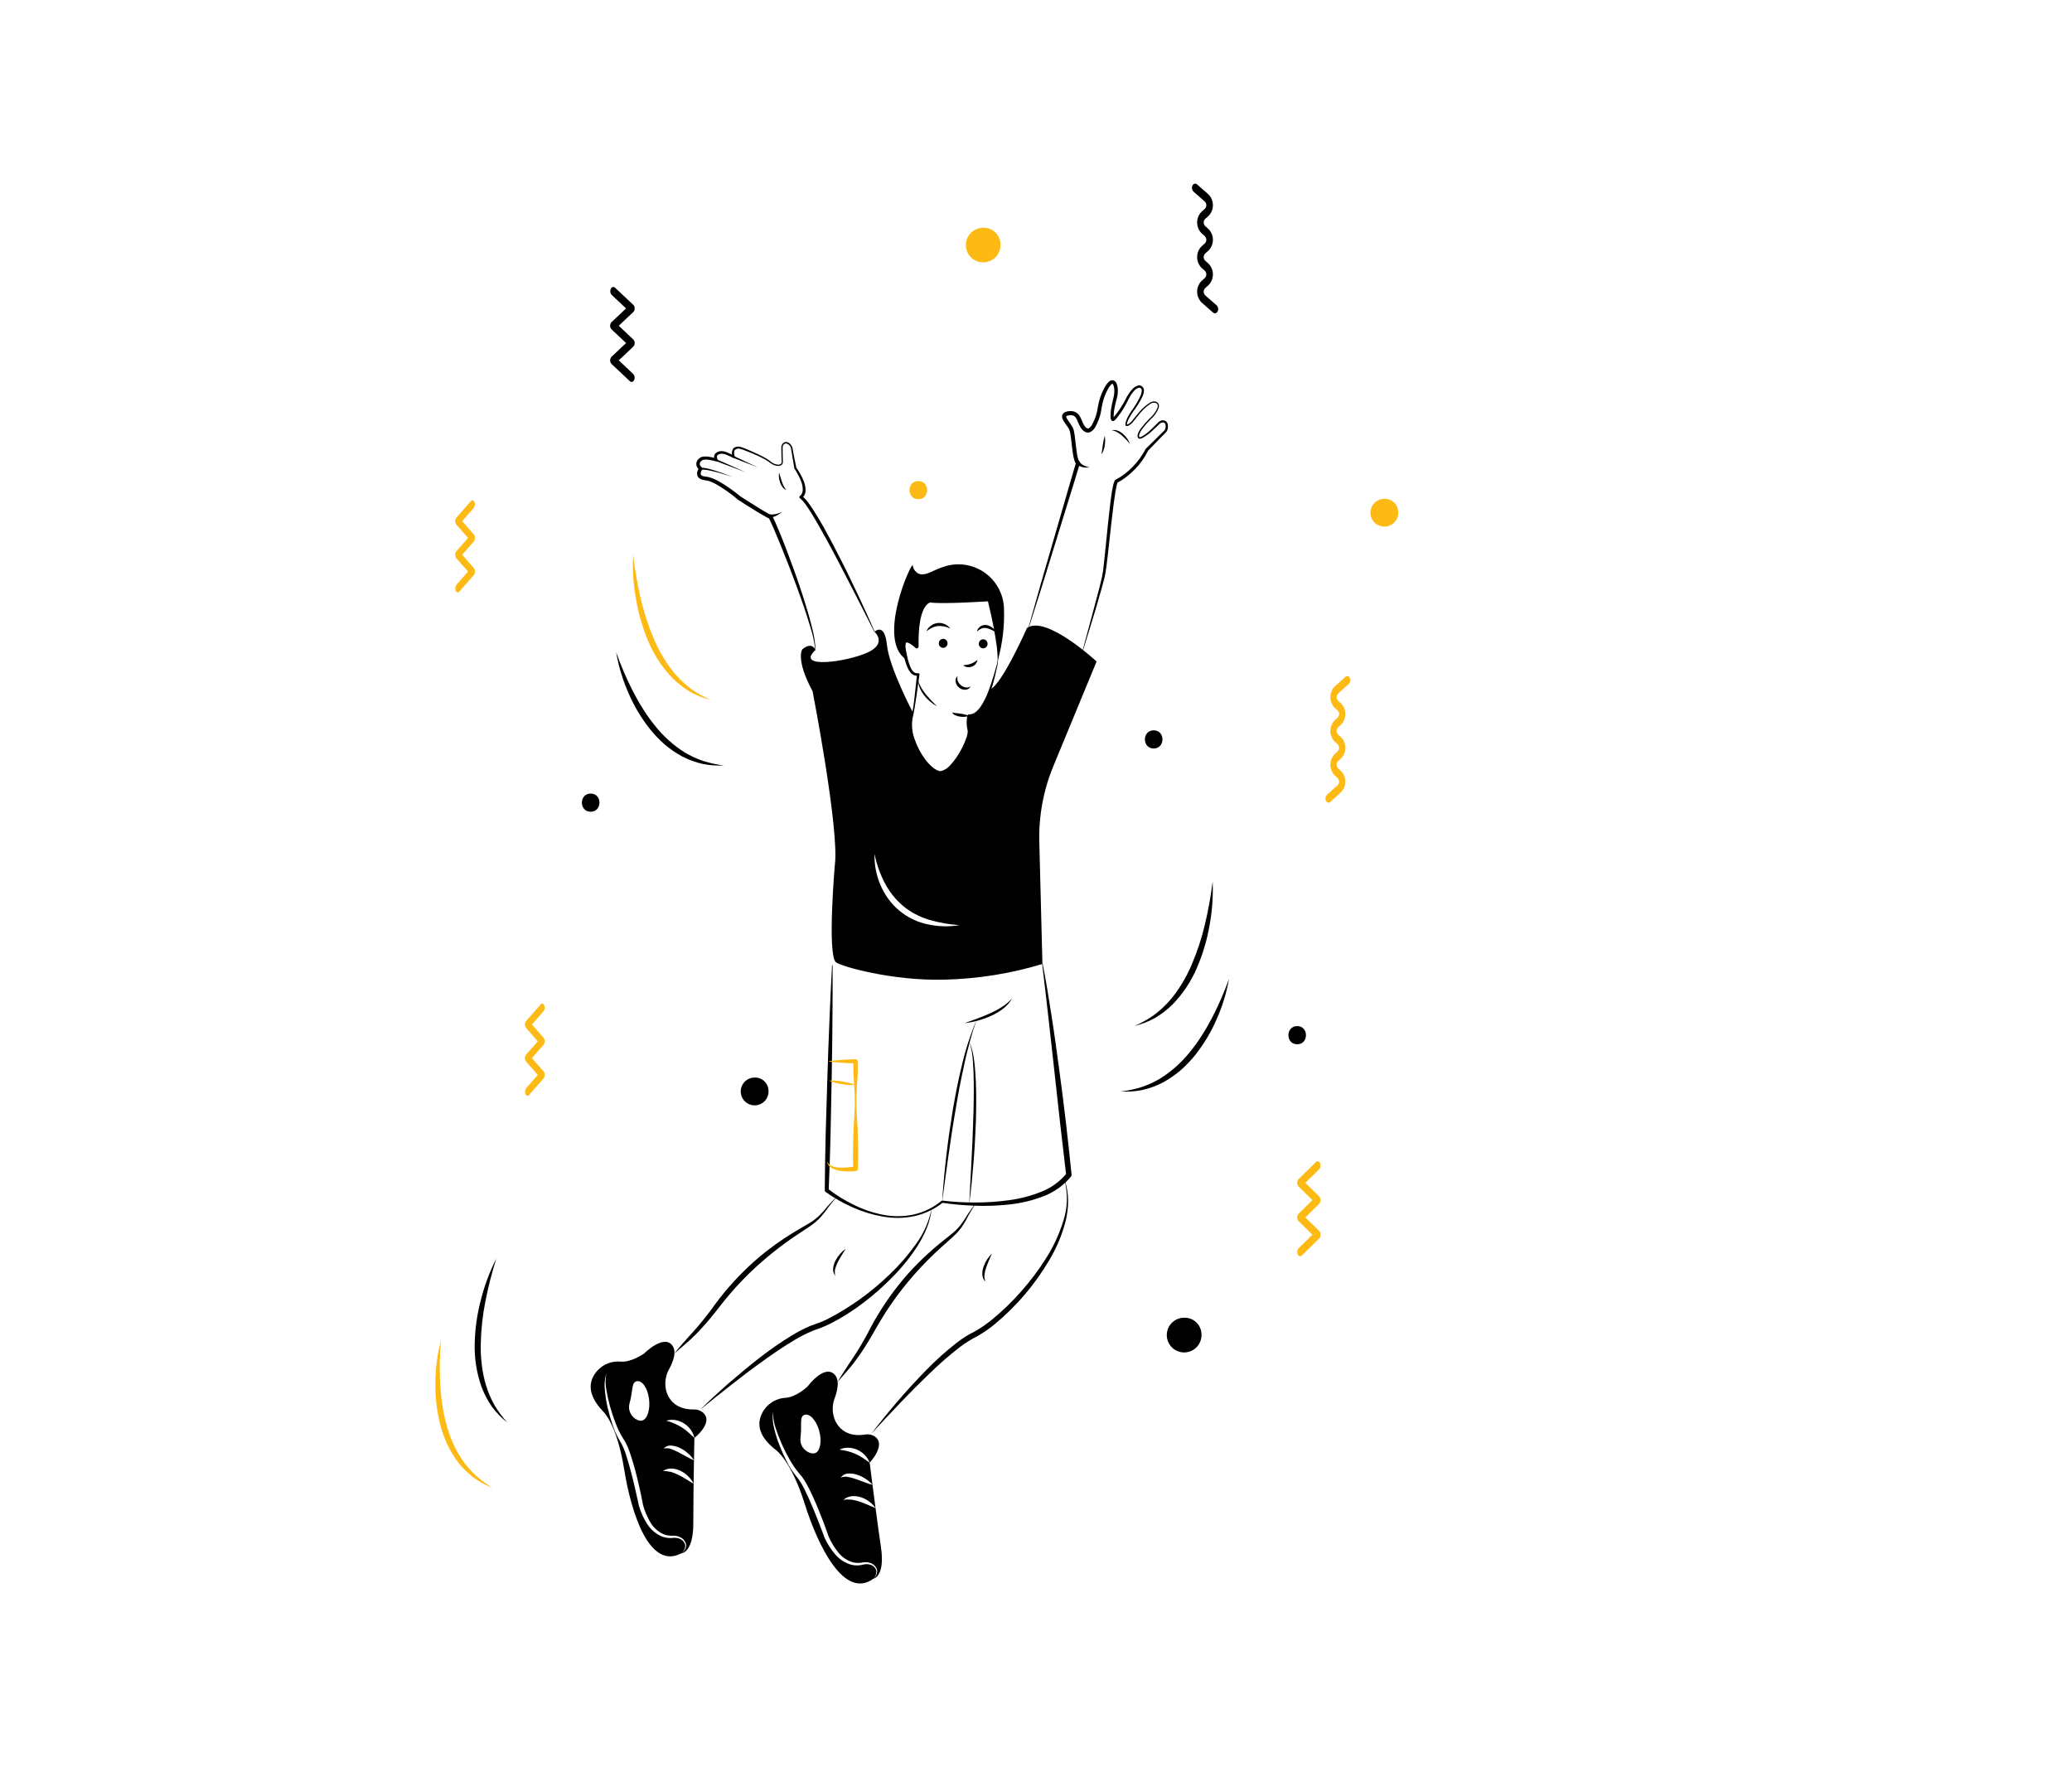 <svg width="768" height="655" viewBox="0 0 768 655" fill="none" xmlns="http://www.w3.org/2000/svg">
<path d="M406.457 245.194C406.457 245.194 387.8 227.837 380.674 232.747C380.674 232.747 371.346 253.822 367.053 255.451C365.277 260.619 362.714 265.54 359.151 265.371C358.759 267.107 358.798 268.912 359.264 270.629C360.028 273.774 352.745 287.547 347.89 286.2C343.034 284.851 336.1 272.55 338.123 265.618C338.25 265.149 338.351 264.672 338.426 264.192C338.168 263.686 329.615 247.497 328.749 239.049C327.861 230.466 324.152 234.184 324.152 234.184C324.152 234.184 329.075 238.521 321.399 241.936C313.711 245.363 294.638 248.036 302.236 240.937C302.236 240.937 301.123 237.611 297.403 240.644C297.403 240.644 294.717 244.183 301.191 256.215C301.191 256.215 311.216 307.769 309.429 320.678C309.429 320.678 306.608 353.493 309.789 356.616C311.306 358.11 330.84 363.672 350.16 363.11C362.442 362.818 374.627 360.864 386.384 357.302L385.226 312.106C384.976 302.484 386.745 292.917 390.419 284.02L406.457 245.194ZM343.978 342.641C340.051 341.832 336.384 340.069 333.301 337.507C330.24 334.919 327.843 331.637 326.31 327.935C324.771 324.328 324.034 320.43 324.152 316.51C324.896 320.228 326.156 323.824 327.895 327.194C329.585 330.483 331.911 333.404 334.74 335.788C336.129 336.987 337.662 338.009 339.303 338.832C340.101 339.304 340.966 339.63 341.798 340.023C342.675 340.315 343.529 340.708 344.428 340.945C348.077 342.003 351.831 342.662 355.622 342.911C351.759 343.556 347.808 343.465 343.978 342.641Z" fill="black"/>
<path d="M369.907 244.543L369.851 244.565C370.233 237.51 366.648 222.287 366.648 222.287C366.648 222.287 347.53 223.22 344.934 222.546C344.934 222.546 339.235 222.433 339.786 239.622C339.786 239.622 333.807 233.904 335.167 241.082C335.414 242.386 335.673 243.52 335.942 244.498C324.535 237.195 338.291 207.042 338.348 209.671C338.439 210.488 338.813 211.247 339.404 211.817C341.764 214.468 345.44 211.57 348.733 210.424C349.396 210.188 350.036 209.986 350.666 209.806C353.137 209.11 355.734 208.986 358.26 209.443C360.786 209.901 363.174 210.928 365.244 212.446C367.313 213.964 369.009 215.934 370.203 218.206C371.397 220.478 372.057 222.992 372.133 225.557C372.368 231.962 371.617 238.365 369.907 244.543Z" fill="black"/>
<path d="M347.35 261.818C345.57 260.845 343.997 259.536 342.717 257.963C342.073 257.171 341.526 256.305 341.087 255.383C340.659 254.456 340.417 253.454 340.377 252.434C340.686 253.369 341.093 254.27 341.589 255.122C342.098 255.954 342.662 256.751 343.279 257.507C344.552 259.021 345.911 260.46 347.35 261.818Z" fill="black"/>
<path d="M352.914 264.034C353.409 264.21 353.928 264.309 354.454 264.328C354.97 264.379 355.486 264.45 356.008 264.516C356.526 264.604 357.05 264.688 357.573 264.822C358.118 264.945 358.648 265.129 359.151 265.371C358.084 265.72 356.949 265.807 355.841 265.626C355.283 265.545 354.738 265.392 354.22 265.17C353.937 265.079 353.675 264.932 353.45 264.736C353.225 264.541 353.043 264.302 352.914 264.034Z" fill="black"/>
<path d="M369.924 244.57C369.916 245.089 369.876 245.608 369.803 246.122C369.717 246.648 369.592 247.135 369.484 247.642L368.792 250.657C368.32 252.673 367.745 254.663 367.069 256.62C366.413 258.612 365.536 260.525 364.454 262.322C363.89 263.254 363.174 264.086 362.337 264.784C361.441 265.545 360.3 265.958 359.124 265.948L359.705 265.539C359.444 266.804 359.422 268.106 359.641 269.379C359.695 269.703 359.756 270.026 359.833 270.345C359.879 270.545 359.912 270.749 359.931 270.953C359.942 271.154 359.938 271.355 359.922 271.555C359.848 272.287 359.696 273.008 359.47 273.708C358.574 276.378 357.299 278.907 355.684 281.215C354.897 282.391 353.993 283.484 352.986 284.477C351.973 285.569 350.668 286.346 349.225 286.717C348.829 286.794 348.421 286.791 348.025 286.708C347.653 286.615 347.291 286.482 346.947 286.31C346.303 285.976 345.705 285.558 345.169 285.068C344.122 284.128 343.195 283.06 342.412 281.891C340.823 279.605 339.565 277.108 338.673 274.472C338.225 273.155 337.901 271.8 337.705 270.423C337.473 269.038 337.487 267.623 337.746 266.243C338.314 263.558 338.738 260.844 339.015 258.113C339.337 255.384 339.635 252.652 339.909 249.917L340.434 250.416C339.952 250.508 339.454 250.479 338.986 250.333C338.525 250.173 338.107 249.91 337.764 249.563C337.153 248.913 336.669 248.156 336.336 247.329C335.697 245.77 335.208 244.154 334.875 242.502C334.648 241.682 334.479 240.847 334.369 240.003C334.313 239.545 334.309 239.081 334.356 238.622C334.373 238.324 334.453 238.033 334.59 237.768C334.728 237.503 334.921 237.27 335.156 237.086C335.419 236.928 335.715 236.833 336.022 236.806C336.328 236.78 336.636 236.823 336.923 236.933C337.366 237.083 337.79 237.284 338.187 237.531C338.93 237.993 339.626 238.525 340.267 239.12L339.092 239.644C339.066 238.049 339.01 236.455 339.09 234.853C339.134 233.242 339.284 231.636 339.538 230.045C339.774 228.41 340.24 226.817 340.921 225.312C341.107 224.932 341.326 224.561 341.542 224.191C341.787 223.822 342.063 223.475 342.367 223.154C342.68 222.811 343.043 222.517 343.444 222.281C343.653 222.152 343.875 222.046 344.106 221.964C344.376 221.863 344.661 221.807 344.949 221.797L344.987 221.799L345.123 221.821L345.684 221.911L346.333 221.96C346.761 222.001 347.218 221.999 347.659 222.021C348.553 222.045 349.451 222.055 350.353 222.052L355.77 221.987C359.385 221.935 363.005 221.836 366.62 221.712L366.637 221.711C366.769 221.706 366.899 221.748 367.004 221.83C367.108 221.911 367.181 222.026 367.21 222.155C368.02 225.847 368.659 229.558 369.203 233.29C369.479 235.155 369.689 237.029 369.831 238.913C370.003 240.793 370.034 242.684 369.924 244.569C369.923 244.578 369.92 244.588 369.916 244.596C369.912 244.605 369.906 244.612 369.899 244.618C369.891 244.625 369.883 244.629 369.874 244.632C369.865 244.635 369.855 244.636 369.846 244.636C369.827 244.634 369.81 244.625 369.798 244.612C369.785 244.598 369.779 244.58 369.779 244.561C369.781 242.687 369.643 240.815 369.365 238.961C369.116 237.104 368.798 235.256 368.463 233.411C367.794 229.723 366.951 226.058 366.087 222.42L366.676 222.863C363.054 223.076 359.431 223.257 355.807 223.404C353.994 223.483 352.178 223.506 350.358 223.522C349.448 223.53 348.535 223.525 347.619 223.505C347.155 223.485 346.706 223.49 346.231 223.448L345.525 223.397L344.746 223.271L344.919 223.295C344.666 223.342 344.424 223.438 344.208 223.578C343.928 223.745 343.675 223.954 343.459 224.199C343.222 224.453 343.007 224.726 342.816 225.016C342.639 225.329 342.456 225.64 342.296 225.968C341.693 227.354 341.269 228.811 341.034 230.304C340.769 231.829 340.605 233.371 340.542 234.918C340.443 236.471 340.477 238.036 340.481 239.6V239.614C340.481 239.75 340.442 239.884 340.367 239.997C340.292 240.111 340.186 240.201 340.061 240.255C339.936 240.309 339.798 240.326 339.664 240.302C339.53 240.279 339.405 240.217 339.306 240.124C338.743 239.588 338.131 239.107 337.478 238.686C337.177 238.492 336.855 238.332 336.518 238.21C336.21 238.11 335.953 238.116 335.901 238.178C335.814 238.203 335.692 238.469 335.65 238.796C335.606 239.157 335.6 239.522 335.634 239.884C335.716 240.68 335.853 241.468 336.045 242.244C336.316 243.838 336.737 245.403 337.304 246.917C337.868 248.362 338.833 249.813 340.285 249.522C340.354 249.508 340.425 249.511 340.493 249.53C340.56 249.549 340.622 249.584 340.673 249.632C340.725 249.68 340.764 249.739 340.788 249.805C340.812 249.871 340.82 249.942 340.811 250.011L340.81 250.021C340.452 252.752 340.071 255.478 339.665 258.2C339.235 260.917 338.863 263.656 338.225 266.342C337.806 269.033 338.121 271.787 339.136 274.314C340.03 276.891 341.319 279.313 342.957 281.495C343.748 282.583 344.672 283.569 345.707 284.43C346.202 284.851 346.75 285.205 347.337 285.484C347.614 285.609 347.902 285.705 348.198 285.771C348.479 285.82 348.768 285.811 349.045 285.743C350.263 285.357 351.348 284.637 352.177 283.665C353.095 282.691 353.928 281.641 354.668 280.526C356.168 278.29 357.372 275.87 358.25 273.325C358.457 272.719 358.601 272.093 358.678 271.457C358.693 271.314 358.698 271.171 358.694 271.028C358.682 270.891 358.661 270.754 358.632 270.62C358.553 270.269 358.491 269.915 358.437 269.559C358.208 268.111 358.263 266.631 358.598 265.204C358.629 265.082 358.701 264.974 358.802 264.899C358.903 264.824 359.027 264.787 359.152 264.793L359.179 264.794C360.082 264.806 360.96 264.492 361.651 263.911C362.401 263.291 363.054 262.563 363.588 261.75C364.692 260.053 365.603 258.238 366.305 256.339C367.041 254.432 367.674 252.482 368.276 250.517L369.135 247.554C369.268 247.061 369.428 246.558 369.548 246.074C369.656 245.575 369.733 245.069 369.779 244.561C369.781 244.542 369.79 244.525 369.804 244.512C369.818 244.5 369.837 244.494 369.856 244.495C369.874 244.496 369.892 244.505 369.905 244.519C369.917 244.532 369.924 244.551 369.924 244.57L369.924 244.57Z" fill="black"/>
<path d="M369.277 234.339C368.609 234.005 367.988 233.68 367.369 233.398C366.786 233.115 366.167 232.911 365.529 232.793C364.94 232.687 364.332 232.748 363.775 232.97C363.157 233.26 362.586 233.641 362.081 234.101C362.263 233.34 362.71 232.668 363.342 232.207C364.033 231.729 364.884 231.542 365.712 231.686C366.484 231.829 367.209 232.161 367.823 232.652C368.425 233.101 368.922 233.677 369.277 234.339Z" fill="black"/>
<path d="M352.241 232.987C350.823 232.262 349.235 231.936 347.645 232.043C346.887 232.127 346.151 232.348 345.472 232.696C345.102 232.838 344.786 233.09 344.417 233.276C344.068 233.494 343.74 233.748 343.351 233.963C343.555 233.578 343.788 233.211 344.05 232.863C344.335 232.524 344.657 232.218 345.01 231.951C345.737 231.385 346.606 231.031 347.522 230.927C348.437 230.827 349.362 230.975 350.2 231.357C351.012 231.71 351.717 232.273 352.241 232.987Z" fill="black"/>
<path d="M362.313 244.626C362.224 245.19 361.982 245.718 361.612 246.153C361.242 246.588 360.76 246.913 360.218 247.093C359.677 247.285 359.096 247.341 358.528 247.255C357.975 247.181 357.452 246.961 357.013 246.617C357.569 246.505 358.058 246.469 358.525 246.378C358.972 246.304 359.411 246.19 359.837 246.036C360.263 245.889 360.673 245.698 361.059 245.467C361.491 245.208 361.91 244.927 362.313 244.626Z" fill="black"/>
<path d="M364.422 240.321C364.859 240.306 365.273 240.122 365.577 239.807C365.88 239.493 366.05 239.073 366.05 238.636C366.05 238.199 365.88 237.779 365.577 237.464C365.273 237.15 364.859 236.966 364.422 236.951C363.985 236.966 363.571 237.15 363.267 237.464C362.964 237.779 362.794 238.199 362.794 238.636C362.794 239.073 362.964 239.493 363.267 239.807C363.571 240.122 363.985 240.306 364.422 240.321Z" fill="black"/>
<path d="M349.592 240.142C350.029 240.126 350.443 239.942 350.746 239.628C351.05 239.314 351.22 238.894 351.22 238.457C351.22 238.02 351.05 237.6 350.746 237.285C350.443 236.971 350.029 236.787 349.592 236.771C349.155 236.787 348.741 236.971 348.437 237.285C348.133 237.6 347.964 238.02 347.964 238.457C347.964 238.894 348.133 239.314 348.437 239.628C348.741 239.942 349.155 240.126 349.592 240.142Z" fill="black"/>
<path d="M354.973 250.584C354.755 251.224 354.788 251.922 355.064 252.539C355.314 253.109 355.699 253.61 356.187 253.996C356.664 254.392 357.232 254.662 357.84 254.781C358.167 254.846 358.503 254.845 358.83 254.779C359.157 254.713 359.467 254.583 359.744 254.397C359.577 254.773 359.305 255.092 358.961 255.316C358.616 255.539 358.214 255.658 357.803 255.657C356.958 255.686 356.132 255.405 355.48 254.868C354.823 254.341 354.377 253.597 354.221 252.77C354.13 252.372 354.151 251.956 354.284 251.57C354.417 251.183 354.656 250.842 354.973 250.584Z" fill="black"/>
<path d="M324.089 234.216L317.622 221.491L311.082 208.812C308.885 204.598 306.647 200.404 304.299 196.28C303.138 194.212 301.962 192.153 300.711 190.149C300.085 189.149 299.441 188.16 298.759 187.211C298.145 186.281 297.402 185.441 296.552 184.719L296.533 184.705C296.472 184.661 296.42 184.605 296.38 184.541C296.34 184.477 296.314 184.406 296.301 184.332C296.289 184.257 296.292 184.181 296.309 184.108C296.326 184.034 296.358 183.965 296.402 183.904C296.45 183.837 296.512 183.781 296.583 183.74C296.885 183.522 297.122 183.225 297.267 182.882C297.433 182.483 297.527 182.058 297.544 181.626C297.557 180.693 297.409 179.765 297.108 178.882C296.796 177.966 296.413 177.076 295.96 176.221C295.521 175.35 294.994 174.521 294.481 173.684L294.468 173.663C294.445 173.626 294.43 173.585 294.423 173.543L293.553 168.402L293.341 167.115L293.238 166.468L293.191 166.143C293.175 166.058 293.151 165.975 293.12 165.894C292.986 165.53 292.77 165.202 292.488 164.936C292.206 164.67 291.866 164.472 291.496 164.359C290.785 164.237 290.138 164.97 290.092 165.737C290.072 166.553 290.095 167.458 290.1 168.314C290.114 169.18 290.12 170.049 290.17 170.91C290.219 171.157 290.206 171.413 290.13 171.653C290.054 171.893 289.919 172.111 289.736 172.285C289.343 172.588 288.853 172.736 288.358 172.7C287.443 172.632 286.562 172.323 285.807 171.803C285.429 171.565 285.077 171.261 284.748 171.024C284.405 170.78 284.04 170.556 283.669 170.342C282.158 169.507 280.597 168.763 278.996 168.115L276.587 167.145C275.814 166.81 275.016 166.536 274.2 166.327C273.854 166.232 273.488 166.239 273.146 166.347C272.804 166.454 272.5 166.658 272.271 166.933C272.018 167.651 272.049 168.438 272.357 169.133C272.382 169.211 272.384 169.295 272.363 169.374C272.341 169.453 272.298 169.524 272.237 169.58C272.177 169.635 272.102 169.672 272.021 169.685C271.94 169.699 271.857 169.69 271.781 169.658L271.775 169.655L269.688 168.77C269.069 168.441 268.391 168.24 267.693 168.177C267.071 168.127 266.454 168.314 265.965 168.7C265.613 169.025 265.672 169.626 265.94 170.251C265.98 170.343 265.993 170.444 265.977 170.543C265.962 170.642 265.919 170.735 265.853 170.811C265.787 170.886 265.702 170.942 265.606 170.971C265.51 171 265.408 171.002 265.311 170.976L265.292 170.971C264.507 170.757 263.71 170.59 262.905 170.47C262.162 170.328 261.399 170.322 260.653 170.451C260.356 170.542 260.085 170.704 259.862 170.921C259.64 171.139 259.472 171.406 259.374 171.702C259.237 172.21 259.587 172.773 260.133 173.258C260.253 173.364 260.329 173.511 260.348 173.669C260.367 173.828 260.327 173.988 260.235 174.12L260.226 174.133C260.032 174.373 259.89 174.65 259.809 174.948C259.728 175.245 259.709 175.556 259.753 175.861C259.865 176.246 260.528 176.538 261.268 176.622C261.703 176.658 262.136 176.72 262.564 176.807C262.999 176.911 263.427 177.042 263.845 177.2C264.653 177.507 265.44 177.869 266.2 178.283C267.686 179.098 269.123 180 270.503 180.985C271.884 181.958 273.215 182.969 274.527 184.053L274.447 183.993C276.753 185.459 279.056 186.941 281.382 188.368C282.543 189.077 283.717 189.798 284.883 190.427L285.309 190.643L285.948 190.925C286.072 191.037 286.176 191.168 286.257 191.314L286.404 191.57L286.652 192.052C286.964 192.686 287.246 193.314 287.526 193.946C289.743 198.99 291.675 204.119 293.568 209.27C295.458 214.42 297.241 219.61 298.83 224.864C299.625 227.49 300.392 230.127 301.024 232.801C301.737 235.459 302.168 238.186 302.309 240.934C302.309 240.944 302.307 240.953 302.304 240.962C302.3 240.971 302.295 240.979 302.288 240.986C302.282 240.993 302.274 240.998 302.265 241.002C302.256 241.005 302.247 241.007 302.237 241.008C302.218 241.007 302.2 240.999 302.187 240.986C302.173 240.973 302.165 240.955 302.164 240.936C301.897 238.218 301.344 235.537 300.515 232.935C299.748 230.312 298.924 227.706 298.041 225.118C296.269 219.944 294.362 214.815 292.398 209.71C290.411 204.617 288.358 199.536 286.178 194.545C285.9 193.926 285.618 193.306 285.323 192.713L285.099 192.282L284.99 192.092C284.979 192.056 284.866 191.939 284.996 192.069C285.059 192.107 284.988 192.093 285.225 192.191C285.292 192.211 285.361 192.221 285.431 192.22L285.38 192.216C285.312 192.21 285.245 192.2 285.178 192.185C285.107 192.167 285.037 192.145 284.969 192.118C284.844 192.073 284.777 192.036 284.678 191.994L284.186 191.747C282.939 191.08 281.774 190.369 280.594 189.656C278.249 188.221 275.923 186.77 273.619 185.275L273.546 185.222L273.538 185.215C271.046 183.079 268.363 181.176 265.524 179.528C264.824 179.137 264.1 178.794 263.354 178.5C262.995 178.359 262.627 178.241 262.252 178.147C261.864 178.065 261.472 178.007 261.078 177.972C260.592 177.912 260.119 177.774 259.677 177.565C259.136 177.319 258.713 176.871 258.498 176.317C258.326 175.781 258.332 175.203 258.516 174.671C258.665 174.202 258.886 173.76 259.171 173.36L259.263 174.235C258.888 173.9 258.576 173.5 258.342 173.054C258.087 172.542 258.022 171.956 258.158 171.399C258.306 170.88 258.599 170.413 259.002 170.054C259.378 169.695 259.837 169.436 260.339 169.3C261.247 169.141 262.178 169.158 263.08 169.351C263.93 169.498 264.77 169.695 265.596 169.941L264.948 170.661C264.774 170.247 264.68 169.804 264.671 169.356C264.669 169.099 264.72 168.844 264.819 168.607C264.918 168.369 265.064 168.154 265.248 167.975C265.593 167.689 265.992 167.474 266.42 167.343C266.849 167.212 267.299 167.168 267.745 167.212C268.555 167.298 269.34 167.544 270.055 167.935L272.12 168.869L271.538 169.391C271.355 168.934 271.264 168.446 271.272 167.954C271.281 167.462 271.387 166.977 271.586 166.526C271.729 166.299 271.917 166.103 272.139 165.95C272.36 165.797 272.61 165.69 272.873 165.635C273.348 165.526 273.841 165.516 274.32 165.606C275.183 165.842 276.024 166.151 276.836 166.528L279.235 167.565C280.821 168.287 282.405 169.02 283.928 169.898C284.307 170.121 284.681 170.355 285.043 170.618C285.415 170.893 285.719 171.163 286.075 171.392C286.753 171.87 287.545 172.16 288.371 172.234C288.751 172.269 289.131 172.165 289.439 171.941C289.572 171.813 289.669 171.653 289.719 171.476C289.77 171.298 289.773 171.111 289.728 170.933L289.643 168.322C289.628 167.442 289.591 166.61 289.605 165.69C289.642 165.198 289.843 164.732 290.174 164.366C290.348 164.174 290.564 164.027 290.806 163.936C291.048 163.845 291.308 163.813 291.565 163.842C292.053 163.926 292.5 164.168 292.838 164.53C293.176 164.86 293.447 165.253 293.635 165.687C293.684 165.808 293.721 165.933 293.745 166.061L293.795 166.381L293.905 167.019L294.144 168.297L295.172 173.401L295.114 173.259C295.666 174.097 296.23 174.928 296.714 175.816C297.218 176.701 297.649 177.625 298.004 178.579C298.374 179.567 298.569 180.612 298.58 181.667C298.605 182.26 298.484 182.85 298.227 183.385C297.971 183.92 297.586 184.384 297.108 184.736L297.139 183.758C298.152 184.52 299.029 185.448 299.733 186.501C300.449 187.477 301.114 188.477 301.76 189.487C303.044 191.51 304.261 193.565 305.432 195.644C307.744 199.818 309.937 204.048 312.088 208.297C314.255 212.538 316.283 216.847 318.325 221.147C320.358 225.451 322.324 229.787 324.22 234.154C324.228 234.172 324.228 234.191 324.222 234.209C324.215 234.227 324.202 234.241 324.185 234.249C324.167 234.257 324.148 234.258 324.13 234.252C324.112 234.246 324.097 234.233 324.089 234.216L324.089 234.216Z" fill="black"/>
<path d="M289.89 189.698C288.647 190.833 287.116 191.602 285.464 191.922C285.384 191.937 285.302 191.936 285.222 191.92C285.142 191.903 285.067 191.871 284.999 191.825C284.932 191.779 284.875 191.721 284.83 191.653C284.785 191.585 284.755 191.508 284.74 191.428C284.725 191.348 284.725 191.266 284.742 191.187C284.759 191.107 284.791 191.032 284.837 190.964C284.883 190.897 284.942 190.84 285.01 190.795C285.078 190.751 285.154 190.72 285.234 190.705C285.287 190.696 285.341 190.693 285.395 190.696C286.957 190.782 288.511 190.437 289.89 189.698Z" fill="black"/>
<path d="M288.757 175.12C289.146 176.304 289.427 177.462 289.824 178.574C290.006 179.129 290.228 179.671 290.489 180.195C290.753 180.729 291.089 181.225 291.488 181.668C290.893 181.426 290.38 181.019 290.009 180.495C289.633 179.983 289.34 179.414 289.139 178.81C288.725 177.627 288.594 176.363 288.757 175.12Z" fill="black"/>
<path d="M280.86 173.238L271.513 169.598C271.423 169.563 271.351 169.494 271.312 169.406C271.274 169.318 271.272 169.218 271.306 169.129C271.341 169.039 271.41 168.967 271.499 168.928C271.587 168.89 271.686 168.887 271.776 168.922L271.8 168.933L280.86 173.238Z" fill="black"/>
<path d="M276.342 175.03L265.308 170.886C265.264 170.869 265.222 170.844 265.187 170.812C265.152 170.779 265.124 170.74 265.104 170.697C265.084 170.653 265.073 170.606 265.072 170.559C265.07 170.511 265.078 170.463 265.095 170.419C265.112 170.374 265.137 170.333 265.17 170.298C265.202 170.263 265.242 170.235 265.285 170.216C265.329 170.196 265.376 170.185 265.423 170.184C265.471 170.183 265.519 170.191 265.563 170.208L265.584 170.216L276.342 175.03Z" fill="black"/>
<path d="M271.467 176.768C269.538 176.116 267.589 175.523 265.626 175.001C264.643 174.747 263.657 174.508 262.666 174.321C261.712 174.107 260.731 174.034 259.756 174.104L259.716 174.109C259.668 174.116 259.62 174.113 259.574 174.101C259.528 174.089 259.485 174.068 259.447 174.039C259.409 174.01 259.378 173.974 259.354 173.933C259.33 173.892 259.314 173.846 259.308 173.799C259.301 173.752 259.304 173.704 259.316 173.658C259.328 173.612 259.349 173.569 259.378 173.531C259.407 173.493 259.443 173.461 259.484 173.437C259.525 173.413 259.571 173.398 259.618 173.391L259.641 173.389C260.702 173.361 261.761 173.497 262.781 173.79C263.779 174.04 264.757 174.34 265.729 174.654C267.668 175.294 269.581 175.999 271.467 176.768Z" fill="black"/>
<path d="M401.329 240.888L405.481 225.462L407.524 217.745C407.849 216.458 408.179 215.167 408.461 213.881C408.727 212.592 408.924 211.291 409.053 209.982C409.647 204.707 410.136 199.399 410.69 194.101C410.962 191.451 411.26 188.8 411.586 186.15C411.75 184.825 411.936 183.5 412.143 182.173C412.27 181.509 412.38 180.848 412.527 180.18L412.775 179.172C412.89 178.804 413.026 178.443 413.182 178.09C413.219 177.997 413.289 177.92 413.379 177.875L413.463 177.833C414.653 177.221 415.784 176.501 416.842 175.682C417.921 174.867 418.935 173.97 419.876 172.998C421.765 171.057 423.364 168.852 424.623 166.454L424.631 166.439C424.655 166.393 424.687 166.35 424.724 166.313L431.613 159.521C431.825 159.27 431.962 158.964 432.008 158.639C432.071 158.282 432.08 157.917 432.036 157.556C432.014 157.254 431.874 156.973 431.646 156.773C431.392 156.606 431.084 156.542 430.784 156.593C430.454 156.648 430.146 156.797 429.897 157.021L429.042 157.857C428.457 158.424 427.864 158.981 427.256 159.524C426.063 160.672 424.719 161.652 423.261 162.436C423.047 162.53 422.821 162.59 422.589 162.615C422.439 162.634 422.288 162.613 422.15 162.553C422.012 162.493 421.892 162.396 421.805 162.274C421.698 162.055 421.638 161.816 421.628 161.572C421.619 161.329 421.66 161.086 421.749 160.859C422.04 160.07 422.452 159.331 422.971 158.669C423.961 157.37 425.047 156.146 426.22 155.009C427.428 153.973 428.38 152.673 429.003 151.209C429.28 150.488 429.186 149.67 428.477 149.397C428.133 149.261 427.759 149.218 427.393 149.272C427.027 149.325 426.681 149.474 426.391 149.703C425.051 150.573 423.848 151.635 422.819 152.856C422.287 153.459 421.769 154.075 421.277 154.712C420.766 155.334 420.345 156.017 419.757 156.639C419.465 156.945 419.143 157.221 418.795 157.461C418.618 157.588 418.431 157.7 418.235 157.795C418.111 157.874 417.969 157.921 417.822 157.931C417.676 157.942 417.529 157.917 417.394 157.858C417.308 157.802 417.239 157.725 417.192 157.634C417.163 157.56 417.142 157.484 417.127 157.406C417.113 157.282 417.115 157.157 417.132 157.033C417.16 156.815 417.208 156.601 417.275 156.392C417.397 155.994 417.543 155.603 417.712 155.221C418.044 154.463 418.441 153.735 418.899 153.045L420.277 151.043C421.179 149.724 421.97 148.331 422.641 146.881C422.972 146.206 423.166 145.473 423.212 144.723C423.21 144.574 423.176 144.427 423.114 144.293C423.051 144.158 422.96 144.038 422.848 143.94C422.75 143.841 422.628 143.767 422.495 143.727C422.361 143.686 422.219 143.68 422.083 143.708C421.397 143.918 420.789 144.328 420.339 144.886C419.816 145.464 419.355 146.095 418.962 146.769C418.547 147.447 418.213 148.135 417.85 148.883C417.48 149.624 417.076 150.338 416.655 151.042C415.821 152.467 414.875 153.825 413.827 155.102C413.688 155.263 413.542 155.423 413.38 155.579C413.297 155.662 413.209 155.74 413.118 155.814C413.057 155.871 412.989 155.92 412.915 155.958C412.857 155.989 412.798 156.017 412.736 156.04C412.631 156.066 412.521 156.072 412.413 156.058C412.222 156.026 412.051 155.921 411.935 155.766C411.87 155.681 411.82 155.586 411.785 155.485C411.738 155.351 411.704 155.213 411.683 155.073C411.653 154.848 411.637 154.622 411.634 154.396C411.633 153.561 411.681 152.726 411.777 151.897C412.03 150.275 412.37 148.668 412.797 147.083C412.967 146.343 413.048 145.586 413.037 144.827C413.044 144.105 412.918 143.388 412.666 142.712C412.543 142.425 412.346 142.228 412.316 142.251C412.299 142.271 412.303 142.244 412.273 142.252C412.242 142.273 412.206 142.286 412.168 142.29C412.053 142.362 411.945 142.446 411.846 142.539C411.348 143.087 410.926 143.699 410.591 144.36C409.838 145.731 409.256 147.19 408.858 148.704C408.657 149.464 408.49 150.234 408.349 151.017C408.194 151.814 408.119 152.562 407.899 153.469C407.477 155.1 406.857 156.674 406.053 158.155C405.611 159.032 404.902 159.744 404.027 160.189C403.739 160.304 403.43 160.353 403.121 160.332C402.964 160.324 402.809 160.304 402.655 160.271L402.255 160.099C401.801 159.873 401.398 159.555 401.073 159.166C399.825 157.694 399.553 155.937 398.763 154.829C398.599 154.576 398.382 154.363 398.126 154.205C397.87 154.047 397.582 153.948 397.283 153.914C396.951 153.873 396.614 153.877 396.283 153.926L395.77 154.017C395.641 154.073 395.473 154.11 395.373 154.165C395.156 154.308 395.206 154.269 395.188 154.423C395.237 154.708 395.344 154.981 395.503 155.223C395.867 155.851 396.361 156.492 396.832 157.177C397.084 157.53 397.313 157.898 397.52 158.279C397.743 158.691 397.912 159.13 398.02 159.586C398.217 160.439 398.317 161.248 398.426 162.064L398.99 166.883C399.098 167.674 399.213 168.464 399.374 169.223C399.449 169.59 399.546 169.952 399.664 170.308C399.739 170.567 399.857 170.812 400.013 171.033L400.18 171.293C400.229 171.369 400.26 171.454 400.273 171.543C400.286 171.633 400.279 171.724 400.254 171.81C398.742 176.875 397.144 181.914 395.594 186.967L390.909 202.116L386.225 217.265L381.426 232.38C381.421 232.398 381.408 232.413 381.391 232.422C381.374 232.431 381.355 232.433 381.336 232.427C381.318 232.422 381.303 232.41 381.294 232.393C381.284 232.376 381.282 232.357 381.287 232.338L385.588 217.074L390.002 201.844L394.415 186.614C395.898 181.541 397.333 176.453 398.855 171.391L399.096 172.169C398.875 171.963 398.694 171.72 398.559 171.45C398.444 171.24 398.351 171.019 398.282 170.789C398.142 170.377 398.028 169.957 397.94 169.531C397.762 168.706 397.642 167.893 397.528 167.08L396.948 162.251C396.841 161.463 396.735 160.664 396.565 159.939C396.368 159.246 396.039 158.598 395.594 158.031C395.148 157.382 394.643 156.743 394.19 155.972C393.909 155.531 393.733 155.032 393.675 154.513C393.65 154.343 393.662 154.169 393.712 154.003C393.741 153.819 393.812 153.645 393.92 153.493C394.101 153.211 394.354 152.982 394.652 152.828C394.889 152.716 395.135 152.621 395.387 152.545L396.069 152.419C396.539 152.348 397.016 152.343 397.487 152.402C397.994 152.465 398.481 152.635 398.917 152.901C399.352 153.167 399.727 153.522 400.014 153.943C401.062 155.514 401.313 157.155 402.217 158.168C402.408 158.405 402.644 158.6 402.912 158.742C402.965 158.765 403.016 158.792 403.064 158.822C403.113 158.833 403.156 158.82 403.2 158.83C403.286 158.874 403.381 158.799 403.479 158.794C404.038 158.465 404.49 157.981 404.779 157.401C405.528 156.036 406.109 154.586 406.51 153.081C406.681 152.416 406.792 151.55 406.949 150.759C407.102 149.949 407.284 149.137 407.504 148.334C407.944 146.715 408.58 145.156 409.4 143.692C409.806 142.91 410.321 142.19 410.93 141.553C411.126 141.37 411.344 141.212 411.58 141.084C411.734 141.025 411.892 140.974 412.051 140.932C412.238 140.91 412.426 140.915 412.611 140.947C412.903 141.04 413.169 141.199 413.389 141.411C413.609 141.624 413.776 141.885 413.878 142.173C414.201 143.015 414.359 143.91 414.344 144.811C414.347 145.673 414.243 146.532 414.035 147.368C413.594 148.903 413.234 150.461 412.957 152.034C412.853 152.812 412.794 153.595 412.78 154.379C412.779 154.558 412.788 154.736 412.808 154.913C412.816 154.973 412.828 155.033 412.845 155.091C412.852 155.128 412.849 155.094 412.83 155.08C412.767 155.011 412.684 154.964 412.593 154.947C412.535 154.935 412.475 154.94 412.421 154.961C412.405 154.961 412.39 154.965 412.377 154.972C412.329 155.011 412.394 154.96 412.418 154.939C412.485 154.887 412.55 154.831 412.611 154.772C412.742 154.649 412.872 154.513 413 154.369C414.027 153.157 414.957 151.866 415.783 150.509C416.205 149.83 416.611 149.14 416.976 148.438C417.331 147.735 417.718 146.971 418.163 146.276C418.599 145.556 419.11 144.884 419.685 144.27C420.276 143.574 421.07 143.081 421.957 142.861C422.221 142.819 422.491 142.84 422.745 142.922C423 143.004 423.231 143.145 423.421 143.333C423.605 143.505 423.754 143.712 423.859 143.942C423.967 144.179 424.024 144.436 424.026 144.696C423.975 145.567 423.743 146.417 423.347 147.193C422.631 148.672 421.794 150.088 420.843 151.426C419.849 152.683 418.983 154.036 418.255 155.464C418.09 155.82 417.946 156.186 417.823 156.559C417.763 156.735 417.718 156.915 417.691 157.099C417.671 157.196 417.671 157.295 417.689 157.392C417.8 157.389 417.909 157.359 418.005 157.305C418.174 157.223 418.335 157.128 418.488 157.019C418.809 156.801 419.106 156.551 419.375 156.272C419.908 155.721 420.354 155.021 420.874 154.395C421.375 153.754 421.905 153.133 422.449 152.525C423.519 151.272 424.769 150.186 426.159 149.3C426.526 149.073 426.929 148.909 427.351 148.813C427.799 148.728 428.263 148.791 428.671 148.993C428.889 149.086 429.081 149.229 429.233 149.41C429.385 149.591 429.491 149.806 429.544 150.036C429.619 150.477 429.576 150.929 429.419 151.347C428.788 152.884 427.81 154.255 426.56 155.35C425.416 156.478 424.359 157.691 423.396 158.977C422.919 159.596 422.54 160.284 422.272 161.018C422.153 161.319 422.15 161.654 422.265 161.958C422.324 162.118 422.706 162.062 423.042 161.911C424.426 161.133 425.693 160.165 426.808 159.035C427.396 158.486 427.97 157.921 428.536 157.348L429.399 156.467C429.75 156.138 430.187 155.917 430.66 155.83C431.166 155.735 431.689 155.841 432.118 156.126C432.525 156.444 432.789 156.911 432.853 157.423C432.92 157.866 432.921 158.317 432.855 158.76C432.794 159.242 432.601 159.699 432.297 160.078L425.5 167.085L425.601 166.944C424.974 168.209 424.254 169.425 423.447 170.584C422.637 171.742 421.736 172.833 420.752 173.847C419.775 174.868 418.721 175.813 417.6 176.673C416.476 177.555 415.272 178.33 414.005 178.988L414.285 178.732C414.202 179.003 414.088 179.219 414.009 179.523L413.787 180.457C413.653 181.089 413.548 181.743 413.429 182.387C413.217 183.69 413.019 184.999 412.845 186.315C412.495 188.946 412.175 191.584 411.884 194.23C411.274 199.517 410.779 204.816 410.082 210.112C409.922 211.45 409.692 212.779 409.391 214.092C409.075 215.401 408.719 216.683 408.365 217.97L406.157 225.652C404.628 230.755 403.052 235.843 401.468 240.928C401.462 240.946 401.45 240.962 401.433 240.971C401.416 240.98 401.397 240.982 401.378 240.976C401.36 240.971 401.345 240.959 401.335 240.942C401.326 240.926 401.324 240.906 401.329 240.888L401.329 240.888Z" fill="black"/>
<path d="M418.858 164.535C417.901 163.429 416.878 162.381 415.795 161.397C415.267 160.922 414.687 160.507 414.067 160.16C413.432 159.814 412.739 159.584 412.023 159.482C412.781 159.305 413.574 159.362 414.299 159.645C415.023 159.924 415.69 160.332 416.269 160.849C417.419 161.849 418.307 163.114 418.858 164.535Z" fill="black"/>
<path d="M409.481 161.514C409.671 162.683 409.672 163.874 409.487 165.043C409.4 165.63 409.264 166.209 409.079 166.772C408.91 167.354 408.613 167.89 408.21 168.342C408.355 167.783 408.462 167.214 408.529 166.64L408.771 164.936C408.924 163.78 409.162 162.636 409.481 161.514Z" fill="black"/>
<path d="M403.957 173.261C403.104 173.36 402.24 173.33 401.395 173.171C400.442 173.014 399.566 172.55 398.901 171.85L398.872 171.818C398.807 171.747 398.757 171.663 398.724 171.572C398.692 171.48 398.677 171.384 398.682 171.287C398.687 171.19 398.711 171.095 398.752 171.008C398.794 170.92 398.852 170.842 398.924 170.777C398.996 170.712 399.08 170.662 399.171 170.629C399.263 170.597 399.36 170.583 399.456 170.588C399.553 170.593 399.648 170.617 399.735 170.658C399.823 170.7 399.901 170.758 399.966 170.83C400.019 170.889 400.062 170.955 400.094 171.027C400.434 171.668 400.975 172.181 401.633 172.487C402.365 172.86 403.148 173.121 403.957 173.261Z" fill="black"/>
<path d="M308.606 357.822C308.63 364.776 308.632 371.729 308.545 378.68C308.47 385.631 308.423 392.583 308.265 399.533L307.851 420.382C307.684 427.331 307.45 434.279 307.151 441.224L306.877 440.64C309.898 442.973 313.155 444.983 316.594 446.639C320.03 448.341 323.681 449.569 327.447 450.289C331.213 451.015 335.088 450.961 338.832 450.131C342.558 449.259 346.032 447.536 348.98 445.098C349.021 445.065 349.068 445.039 349.119 445.024C349.169 445.009 349.223 445.005 349.275 445.011L349.296 445.014C353.402 445.5 357.535 445.734 361.67 445.714C365.794 445.708 369.912 445.422 373.997 444.858C378.05 444.326 382.02 443.293 385.817 441.782C389.564 440.361 392.866 437.971 395.385 434.856L395.183 435.575L392.906 416.019L390.745 396.449L388.568 376.881C387.823 370.36 387.093 363.837 386.287 357.32C386.283 357.294 386.29 357.268 386.306 357.247C386.322 357.226 386.345 357.212 386.371 357.207C386.397 357.203 386.423 357.209 386.445 357.224C386.466 357.239 386.481 357.262 386.486 357.288C387.746 363.737 388.803 370.224 389.796 376.717C390.822 383.207 391.694 389.718 392.577 396.226C393.475 402.732 394.267 409.252 395.055 415.772C395.813 422.295 396.523 428.824 397.183 435.359L397.185 435.375C397.21 435.627 397.137 435.879 396.982 436.079C394.213 439.435 390.6 441.995 386.515 443.494C382.555 444.998 378.418 445.986 374.205 446.433C370.039 446.907 365.844 447.068 361.654 446.913C357.476 446.794 353.308 446.428 349.173 445.817L349.488 445.732C346.404 448.173 342.812 449.892 338.976 450.763C335.143 451.566 331.191 451.631 327.333 450.954C323.486 450.288 319.735 449.151 316.167 447.567C312.575 446.002 309.16 444.06 305.978 441.773C305.893 441.712 305.824 441.631 305.776 441.537C305.728 441.443 305.704 441.339 305.704 441.234L305.704 441.188C305.762 434.237 305.874 427.286 306.043 420.337L306.667 399.493C306.856 392.545 307.154 385.599 307.426 378.652C307.685 371.705 308.033 364.761 308.404 357.817C308.405 357.791 308.417 357.766 308.436 357.748C308.455 357.73 308.481 357.721 308.507 357.721C308.533 357.722 308.558 357.733 308.577 357.752C308.595 357.77 308.606 357.796 308.606 357.822L308.606 357.822Z" fill="black"/>
<path d="M357.519 379.222C359.131 378.681 360.713 378.098 362.289 377.522C363.86 376.93 365.42 376.322 366.928 375.613C368.449 374.942 369.916 374.157 371.319 373.265C372.737 372.379 374.019 371.293 375.125 370.039C374.308 371.56 373.164 372.881 371.775 373.907C370.408 374.952 368.922 375.833 367.348 376.53C365.792 377.239 364.181 377.82 362.532 378.268C360.892 378.734 359.215 379.053 357.519 379.222Z" fill="black"/>
<path d="M349.234 445.415C349.559 439.689 350.124 433.98 350.776 428.282C351.426 422.583 352.267 416.907 353.186 411.243C354.174 405.591 355.245 399.947 356.65 394.377C357.948 388.78 359.741 383.309 362.007 378.028L360.62 382.095L359.439 386.221C358.704 388.985 357.984 391.752 357.406 394.555C356.783 397.346 356.224 400.151 355.661 402.956C355.155 405.772 354.624 408.583 354.18 411.41C353.181 417.046 352.356 422.713 351.543 428.381C351.127 431.215 350.735 434.052 350.367 436.893L349.234 445.415Z" fill="black"/>
<path d="M359.243 446.253L360.046 431.135C360.294 426.097 360.572 421.062 360.7 416.024C360.909 410.988 360.984 405.952 360.927 400.915C360.9 398.398 360.82 395.88 360.609 393.375C360.495 390.86 360.036 388.372 359.243 385.982C360.225 388.322 360.852 390.797 361.102 393.323C361.414 395.838 361.581 398.365 361.703 400.892C361.927 405.949 361.838 411.007 361.708 416.058C361.496 421.107 361.232 426.152 360.818 431.186C360.403 436.219 359.917 441.247 359.243 446.253Z" fill="black"/>
<path d="M307.326 393.293C310.58 392.896 313.852 392.668 317.129 392.611C317.228 392.608 317.327 392.626 317.419 392.661C317.512 392.697 317.596 392.751 317.668 392.819C317.74 392.887 317.797 392.969 317.837 393.06C317.877 393.15 317.899 393.248 317.902 393.347L317.902 393.351L317.902 393.384C317.934 395.042 317.973 396.7 317.899 398.357C317.83 400.015 317.692 401.673 317.585 403.331C317.345 406.642 317.343 409.966 317.58 413.278C317.667 414.935 317.804 416.593 317.874 418.251C317.944 419.909 317.976 421.567 318.017 423.224C318.13 426.54 318.114 429.856 318.005 433.171L318.002 433.245C317.996 433.442 317.919 433.629 317.786 433.774C317.652 433.919 317.472 434.011 317.276 434.034C316.298 434.156 315.312 434.213 314.326 434.206C313.341 434.207 312.358 434.128 311.386 433.969C310.396 433.82 309.434 433.522 308.532 433.085C308.07 432.875 307.655 432.574 307.312 432.2C306.969 431.825 306.706 431.386 306.538 430.907C306.535 430.895 306.534 430.883 306.536 430.871C306.537 430.859 306.541 430.848 306.547 430.837C306.553 430.827 306.561 430.818 306.571 430.811C306.58 430.803 306.591 430.798 306.602 430.795C306.622 430.79 306.642 430.791 306.661 430.799C306.68 430.807 306.695 430.82 306.705 430.838C307.189 431.607 307.951 432.16 308.833 432.381C309.701 432.642 310.6 432.781 311.506 432.795C312.425 432.806 313.345 432.771 314.261 432.69C315.173 432.598 316.111 432.481 316.982 432.309L316.254 433.171C316.144 429.856 316.128 426.54 316.241 423.224C316.282 421.567 316.314 419.909 316.385 418.251C316.455 416.593 316.592 414.935 316.678 413.278C316.915 409.966 316.913 406.642 316.673 403.331C316.566 401.673 316.428 400.015 316.359 398.357C316.285 396.7 316.324 395.042 316.356 393.384L317.129 394.156C313.852 394.099 310.58 393.872 307.326 393.474C307.304 393.471 307.284 393.461 307.27 393.444C307.255 393.427 307.247 393.406 307.247 393.384C307.247 393.362 307.255 393.34 307.27 393.324C307.284 393.307 307.304 393.296 307.326 393.293L307.326 393.293Z" fill="#FDB914"/>
<path d="M307.192 400.529C308.883 400.448 310.577 400.558 312.243 400.856C313.917 401.111 315.556 401.554 317.129 402.179C315.438 402.262 313.744 402.152 312.078 401.851C310.405 401.595 308.766 401.151 307.192 400.529Z" fill="#FDB914"/>
<path d="M310.522 443.289C309.332 444.594 308.206 445.951 307.135 447.341C306.127 448.809 305.022 450.207 303.827 451.526C303.194 452.169 302.524 452.762 301.835 453.337C301.117 453.911 300.376 454.407 299.641 454.904L295.238 457.831C289.409 461.713 283.921 466.085 278.833 470.897C276.295 473.299 273.884 475.831 271.561 478.443C269.26 481.091 267.099 483.789 264.927 486.607C262.729 489.401 260.377 492.071 257.883 494.605C255.408 497.171 252.608 499.322 249.974 501.687C251.027 500.262 252.217 498.935 253.372 497.602C254.518 496.254 255.729 494.977 256.896 493.675C259.247 491.077 261.434 488.34 263.533 485.539C267.62 479.718 272.29 474.329 277.471 469.455C280.058 467.009 282.785 464.716 285.638 462.586C288.474 460.446 291.42 458.455 294.464 456.622C295.973 455.695 297.518 454.825 299.033 453.936C299.789 453.492 300.535 453.038 301.237 452.563C301.939 452.055 302.629 451.522 303.275 450.95C304.533 449.734 305.709 448.436 306.794 447.064C307.964 445.736 309.208 444.476 310.522 443.289Z" fill="black"/>
<path d="M259.538 522.492C261.256 520.775 263.024 519.109 264.812 517.466C266.603 515.826 268.384 514.171 270.228 512.589C273.909 509.417 277.644 506.303 281.488 503.311C285.342 500.309 289.362 497.526 293.529 494.975C295.64 493.685 297.839 492.543 300.11 491.559C300.678 491.305 301.288 491.114 301.881 490.898C302.457 490.691 302.996 490.521 303.55 490.307C304.648 489.878 305.737 489.412 306.805 488.885C315.346 484.458 323.184 478.793 330.066 472.072C333.546 468.742 336.696 465.085 339.473 461.15C342.358 457.263 344.345 452.785 345.291 448.038C344.888 452.911 342.748 457.488 340.209 461.632C337.57 465.754 334.507 469.589 331.071 473.074C327.676 476.599 324.012 479.852 320.11 482.806C316.223 485.814 312.058 488.444 307.67 490.659C306.565 491.212 305.427 491.708 304.267 492.168C303.692 492.395 303.074 492.595 302.511 492.802C301.966 493.007 301.416 493.181 300.879 493.425C298.69 494.356 296.569 495.439 294.531 496.665C290.411 499.116 286.411 501.831 282.508 504.678C278.569 507.48 274.716 510.416 270.913 513.417C267.086 516.391 263.31 519.433 259.538 522.492Z" fill="black"/>
<path d="M313.47 462.861C312.474 464.511 311.431 466.051 310.598 467.679C310.166 468.468 309.831 469.307 309.6 470.177C309.353 471.056 309.363 471.988 309.627 472.863C309.304 472.476 309.066 472.027 308.927 471.543C308.789 471.059 308.753 470.551 308.822 470.053C308.926 469.059 309.225 468.096 309.7 467.218C310.598 465.491 311.889 463.998 313.47 462.861Z" fill="black"/>
<path d="M260.471 523.502C259.53 522.751 258.347 522.368 257.144 522.424C254.604 522.491 249.041 521.907 247.063 515.964C246.639 514.538 246.509 513.042 246.681 511.564C246.853 510.087 247.323 508.66 248.063 507.37C249.513 504.707 251.053 500.741 248.973 498.427C245.624 494.742 238.723 501.708 238.723 501.708C238.723 501.708 234.014 505.022 230.08 504.685C228.471 504.529 226.847 504.752 225.34 505.338C223.833 505.923 222.485 506.854 221.404 508.055C218.515 511.279 216.986 516.346 223.618 523.232C223.618 523.232 228.63 527.738 231.328 544.488C234.025 561.238 240.769 581.876 252.491 575.775C252.944 575.436 253.316 575 253.578 574.498C253.841 573.997 253.988 573.443 254.008 572.877C253.918 572.341 253.695 571.836 253.359 571.408C253.023 570.981 252.586 570.644 252.087 570.428C251.6 570.195 251.074 570.054 250.536 570.012C249.976 569.98 249.416 570.003 248.861 570.08C247.634 570.129 246.41 569.927 245.264 569.484C243.015 568.499 241.116 566.858 239.813 564.777C238.534 562.764 237.543 560.582 236.869 558.295L236.846 558.25V558.216C235.958 554.048 235.014 549.881 233.935 545.769C233.396 543.713 232.823 541.657 232.171 539.646C231.604 537.653 230.772 535.745 229.698 533.973C228.566 532.086 227.661 530.072 227.001 527.974C226.304 525.929 225.719 523.85 225.225 521.75C224.736 519.646 224.398 517.51 224.213 515.357C223.926 513.211 224.117 511.028 224.775 508.965C224.348 511.055 224.348 513.211 224.775 515.301C225.134 517.394 225.6 519.468 226.169 521.514C226.753 523.558 227.417 525.569 228.192 527.535C228.923 529.49 229.845 531.368 230.946 533.141C231.204 533.523 231.553 534.096 231.834 534.568C232.081 535.073 232.339 535.568 232.553 536.073C232.991 537.084 233.362 538.107 233.711 539.14C234.396 541.196 234.992 543.263 235.554 545.342C236.621 549.51 237.577 553.678 238.363 557.913C238.965 560.061 239.834 562.125 240.948 564.058C242.029 565.993 243.671 567.556 245.658 568.541C246.659 568.987 247.742 569.221 248.838 569.226C249.438 569.184 250.041 569.203 250.637 569.282C251.252 569.38 251.843 569.593 252.379 569.911C252.928 570.199 253.396 570.621 253.74 571.137C254.084 571.654 254.292 572.248 254.346 572.866C254.282 573.461 254.082 574.034 253.76 574.538C253.439 575.043 253.004 575.467 252.491 575.775C252.491 575.775 256.987 575.686 256.976 564.642C256.964 558.126 257.11 548.263 257.223 541.286C256.2 540.848 255.267 540.342 254.346 539.848L251.626 538.376C250.754 537.911 249.853 537.502 248.928 537.152C248.001 536.76 246.971 536.681 245.995 536.927C246.389 536.489 246.891 536.16 247.45 535.973C248.009 535.786 248.608 535.747 249.187 535.86C250.318 535.991 251.413 536.338 252.412 536.882C253.384 537.399 254.287 538.037 255.099 538.781C255.938 539.495 256.656 540.341 257.223 541.286C257.313 536.444 257.38 532.984 257.38 532.984C256.526 532.231 255.818 531.479 255.031 530.816C254.28 530.152 253.475 529.551 252.626 529.018C250.876 527.932 248.969 527.121 246.973 526.614C248.052 526.241 249.211 526.155 250.333 526.367C251.469 526.553 252.556 526.97 253.525 527.592C254.5 528.198 255.344 528.992 256.009 529.928C256.677 530.838 257.144 531.88 257.38 532.984C257.38 532.984 264.832 527.154 260.471 523.502ZM237.948 526.547C235.958 527.007 232.238 524.098 233.362 520.087C234.666 515.425 233.98 512.436 235.969 511.976C237.959 511.515 240.016 514.414 240.555 518.435C241.106 522.457 239.937 526.086 237.948 526.547ZM249.063 544.331C250.229 544.395 251.368 544.709 252.401 545.252C253.418 545.77 254.344 546.449 255.144 547.263C255.959 548.037 256.618 548.96 257.088 549.981C255.155 548.847 253.458 547.667 251.637 546.757C250.746 546.301 249.817 545.921 248.861 545.623C247.845 545.372 246.805 545.236 245.759 545.218C246.736 544.574 247.895 544.263 249.063 544.331Z" fill="black"/>
<path d="M361.915 445.69C360.927 447.153 360.01 448.659 359.152 450.19C358.367 451.788 357.477 453.331 356.485 454.81C355.953 455.538 355.375 456.222 354.777 456.891C354.151 457.563 353.489 458.16 352.834 458.759L348.902 462.293C343.698 466.979 338.902 472.099 334.566 477.598C332.403 480.343 330.384 483.198 328.465 486.118C326.572 489.072 324.826 492.054 323.086 495.157C321.315 498.24 319.376 501.222 317.276 504.091C315.199 506.989 312.74 509.523 310.477 512.245C311.312 510.682 312.298 509.197 313.247 507.711C314.185 506.211 315.199 504.771 316.164 503.314C318.113 500.403 319.881 497.378 321.551 494.303C324.751 487.951 328.59 481.941 333.009 476.368C335.214 473.574 337.579 470.909 340.093 468.389C342.589 465.86 345.215 463.463 347.961 461.209C349.319 460.072 350.722 458.987 352.092 457.889C352.776 457.34 353.448 456.783 354.073 456.211C354.695 455.607 355.3 454.979 355.856 454.319C356.924 452.934 357.899 451.479 358.774 449.965C359.739 448.481 360.788 447.054 361.915 445.69Z" fill="black"/>
<path d="M322.958 531.444C329.203 523.219 335.95 515.389 343.163 507.997C346.775 504.261 350.646 500.785 354.748 497.595C355.795 496.81 356.866 496.048 357.987 495.341C359.08 494.63 360.374 494.009 361.416 493.448C363.604 492.199 365.682 490.767 367.628 489.168C371.576 485.942 375.247 482.392 378.603 478.555C381.988 474.73 385.055 470.635 387.775 466.312C390.511 462 392.656 457.34 394.153 452.458C395.746 447.563 395.876 442.31 394.525 437.342C396.406 442.19 396.177 447.647 394.968 452.673C393.662 457.718 391.637 462.549 388.954 467.017C383.678 476.011 376.879 484.021 368.86 490.69C366.833 492.373 364.666 493.881 362.383 495.197C361.157 495.855 360.133 496.368 359.055 497.048C357.992 497.706 356.957 498.431 355.939 499.183C351.895 502.307 348.038 505.665 344.388 509.24C340.683 512.788 337.059 516.429 333.514 520.164C329.959 523.883 326.441 527.643 322.958 531.444Z" fill="black"/>
<path d="M367.671 464.628C366.925 466.404 366.116 468.079 365.528 469.811C365.215 470.654 365.005 471.533 364.903 472.426C364.786 473.333 364.931 474.253 365.319 475.08C364.944 474.745 364.643 474.335 364.435 473.876C364.228 473.417 364.119 472.92 364.115 472.417C364.074 471.419 364.23 470.422 364.573 469.485C365.211 467.645 366.272 465.982 367.671 464.628Z" fill="black"/>
<path d="M326.535 573.518C325.939 569.485 325.209 564.137 324.523 559.003C322.444 558.149 320.59 557.228 318.668 556.599C317.719 556.278 316.746 556.037 315.757 555.88C314.713 555.772 313.661 555.787 312.621 555.925C313.496 555.152 314.594 554.676 315.757 554.565C316.92 554.474 318.09 554.619 319.196 554.992C320.277 555.356 321.291 555.895 322.197 556.588C323.117 557.239 323.906 558.059 324.523 559.003C324.119 555.947 323.725 552.959 323.399 550.375C322.363 550.094 321.342 549.756 320.342 549.364L317.443 548.308C316.509 547.975 315.555 547.701 314.588 547.488C313.611 547.231 312.576 547.302 311.643 547.69C311.976 547.203 312.426 546.808 312.953 546.543C313.48 546.277 314.066 546.15 314.655 546.173C315.793 546.143 316.926 546.33 317.993 546.724C319.034 547.09 320.024 547.589 320.938 548.206C321.865 548.799 322.695 549.53 323.399 550.375C322.77 545.578 322.343 542.14 322.343 542.14C321.399 541.522 320.578 540.871 319.702 540.331C318.862 539.787 317.983 539.306 317.072 538.893C315.179 538.08 313.175 537.557 311.126 537.343C312.135 536.81 313.268 536.558 314.408 536.613C315.559 536.638 316.693 536.89 317.747 537.354C318.8 537.819 319.75 538.487 320.545 539.32C321.337 540.122 321.95 541.083 322.343 542.14C322.343 542.14 328.873 535.287 324.029 532.31C322.989 531.699 321.761 531.492 320.578 531.726C318.072 532.153 312.497 532.389 309.665 526.794C309.041 525.444 308.697 523.981 308.654 522.494C308.612 521.007 308.871 519.527 309.418 518.144C310.463 515.301 311.407 511.145 309.013 509.167C305.169 505.999 299.347 513.897 299.347 513.897C299.347 513.897 295.166 517.863 291.221 518.099C289.608 518.177 288.035 518.633 286.63 519.429C285.225 520.225 284.026 521.339 283.129 522.682C280.746 526.3 279.971 531.524 287.524 537.388C287.524 537.388 293.132 541.118 298.235 557.295C303.337 573.484 313.003 592.919 323.714 585.179C324.114 584.78 324.419 584.296 324.605 583.763C324.792 583.23 324.856 582.662 324.793 582.101C324.628 581.584 324.335 581.116 323.943 580.741C323.55 580.367 323.069 580.096 322.545 579.955C322.03 579.791 321.488 579.726 320.949 579.764C320.39 579.815 319.836 579.92 319.297 580.078C318.087 580.303 316.845 580.28 315.644 580.011C313.279 579.36 311.165 578.014 309.575 576.146C308.015 574.337 306.718 572.318 305.72 570.147L305.698 570.113L305.686 570.08C304.203 566.092 302.663 562.104 301 558.183C300.168 556.228 299.302 554.284 298.37 552.386C297.514 550.498 296.415 548.73 295.099 547.128C293.705 545.427 292.517 543.568 291.559 541.59C290.576 539.665 289.691 537.693 288.906 535.68C288.112 533.675 287.466 531.613 286.973 529.513C286.38 527.428 286.253 525.237 286.602 523.098C286.482 525.227 286.791 527.359 287.512 529.367C288.177 531.385 288.942 533.368 289.805 535.31C290.671 537.242 291.626 539.141 292.683 540.983C293.687 542.806 294.869 544.526 296.212 546.117C296.526 546.465 296.953 546.982 297.302 547.409C297.605 547.87 297.942 548.33 298.235 548.802C298.808 549.735 299.325 550.69 299.819 551.656C300.797 553.588 301.685 555.554 302.539 557.531C304.203 561.497 305.754 565.496 307.147 569.563C308.052 571.601 309.208 573.518 310.587 575.27C311.943 577.024 313.795 578.331 315.903 579.022C316.96 579.312 318.065 579.385 319.151 579.236C319.738 579.107 320.337 579.039 320.938 579.034C321.558 579.04 322.172 579.162 322.747 579.393C323.334 579.6 323.859 579.951 324.274 580.414C324.689 580.878 324.979 581.439 325.119 582.044C325.146 582.64 325.034 583.234 324.79 583.779C324.546 584.323 324.177 584.803 323.714 585.179C323.714 585.179 328.142 584.437 326.535 573.518ZM302.18 538.59C300.28 539.32 296.178 536.995 296.706 532.86C297.324 528.052 296.212 525.199 298.111 524.457C300.011 523.716 302.472 526.277 303.596 530.176C304.709 534.085 304.079 537.849 302.18 538.59Z" fill="black"/>
<path d="M234.658 205.68C235.277 211.009 236.196 216.299 237.411 221.525C238.589 226.708 240.224 231.776 242.298 236.67C243.313 239.106 244.512 241.461 245.884 243.715C247.223 245.979 248.766 248.117 250.493 250.102C252.238 252.08 254.184 253.87 256.3 255.446C258.485 256.988 260.821 258.303 263.273 259.371C260.623 258.722 258.074 257.713 255.698 256.371C253.334 254.955 251.154 253.251 249.21 251.299C245.391 247.316 242.347 242.657 240.235 237.56C238.111 232.527 236.589 227.261 235.699 221.872C234.748 216.53 234.399 211.099 234.658 205.68Z" fill="#FDB914"/>
<path d="M228.383 241.732C230.09 246.598 232.116 251.345 234.448 255.944C235.635 258.215 236.858 260.46 238.231 262.608C239.562 264.774 241.035 266.849 242.641 268.819C245.755 272.807 249.54 276.223 253.827 278.912C256.004 280.207 258.313 281.269 260.713 282.079C263.166 282.859 265.687 283.403 268.243 283.703C265.623 283.862 262.995 283.674 260.425 283.144C257.835 282.562 255.329 281.654 252.969 280.441C250.622 279.185 248.417 277.681 246.391 275.955C244.396 274.207 242.556 272.291 240.891 270.226C237.626 266.091 234.928 261.538 232.868 256.688C230.761 251.907 229.255 246.883 228.383 241.732Z" fill="black"/>
<path d="M183.955 466.536C182.331 471.65 180.998 476.851 179.961 482.115C178.908 487.325 178.318 492.617 178.201 497.931C178.126 500.569 178.253 503.208 178.579 505.826C178.871 508.44 179.4 511.023 180.159 513.541C180.94 516.06 181.979 518.492 183.262 520.796C184.622 523.098 186.212 525.256 188.01 527.236C185.859 525.557 183.949 523.591 182.333 521.393C180.758 519.132 179.47 516.684 178.499 514.106C176.651 508.908 175.788 503.411 175.954 497.896C176.083 492.436 176.856 487.009 178.257 481.729C179.583 476.468 181.494 471.372 183.955 466.536Z" fill="black"/>
<path d="M163.433 496.84C162.992 501.977 162.891 507.138 163.13 512.288C163.28 514.846 163.473 517.395 163.845 519.917C164.169 522.438 164.66 524.934 165.317 527.389C166.518 532.304 168.568 536.971 171.374 541.181C172.828 543.256 174.497 545.171 176.354 546.894C178.27 548.611 180.346 550.141 182.553 551.463C180.1 550.534 177.78 549.284 175.654 547.747C173.531 546.154 171.618 544.298 169.963 542.224C168.339 540.116 166.945 537.84 165.807 535.435C164.705 533.023 163.814 530.52 163.142 527.955C161.863 522.844 161.271 517.586 161.383 512.319C161.425 507.094 162.114 501.895 163.433 496.84Z" fill="#FDB914"/>
<path d="M449.474 326.738C449.701 332.158 449.32 337.587 448.338 342.923C447.417 348.307 445.863 353.564 443.71 358.584C441.568 363.669 438.497 368.31 434.654 372.27C432.699 374.211 430.51 375.902 428.137 377.304C425.753 378.632 423.199 379.627 420.544 380.26C423.002 379.206 425.346 377.905 427.54 376.376C429.665 374.813 431.622 373.033 433.379 371.066C435.117 369.091 436.672 366.962 438.025 364.706C439.41 362.46 440.623 360.112 441.652 357.682C443.755 352.801 445.42 347.742 446.628 342.566C447.874 337.347 448.824 332.063 449.474 326.738Z" fill="black"/>
<path d="M455.537 362.826C454.635 367.972 453.099 372.987 450.965 377.756C448.877 382.593 446.152 387.13 442.862 391.246C441.185 393.301 439.334 395.206 437.328 396.943C435.293 398.657 433.079 400.148 430.725 401.39C428.357 402.589 425.846 403.482 423.253 404.049C420.68 404.564 418.05 404.737 415.432 404.562C417.99 404.277 420.514 403.748 422.971 402.982C425.376 402.186 427.691 401.138 429.876 399.856C434.178 397.192 437.984 393.799 441.12 389.828C442.738 387.868 444.224 385.802 445.566 383.643C446.953 381.504 448.189 379.266 449.389 377.002C451.748 372.417 453.802 367.681 455.537 362.826Z" fill="black"/>
<path d="M235.247 114.327C235.257 114.083 235.217 113.839 235.13 113.611C235.043 113.382 234.91 113.174 234.74 112.999L227.917 106.586C227.394 106.147 226.728 106.362 226.389 107.061C226.223 107.412 226.16 107.804 226.208 108.19C226.255 108.576 226.411 108.94 226.657 109.241L232.058 114.327L226.657 119.412C226.33 119.777 226.15 120.25 226.15 120.74C226.15 121.23 226.33 121.702 226.657 122.067L232.058 127.153L226.657 132.238C226.33 132.604 226.15 133.076 226.15 133.566C226.15 134.056 226.33 134.528 226.657 134.893L233.48 141.306C234.003 141.794 234.705 141.595 235.051 140.867C235.225 140.509 235.288 140.107 235.232 139.712C235.177 139.317 235.005 138.948 234.74 138.652L229.338 133.566L234.74 128.48C235.066 128.115 235.247 127.643 235.247 127.153C235.247 126.663 235.066 126.191 234.74 125.825L229.338 120.74L234.74 115.654C234.91 115.479 235.043 115.271 235.13 115.043C235.217 114.814 235.257 114.571 235.247 114.327L235.247 114.327Z" fill="black"/>
<path d="M194.592 392.199C194.574 392.663 194.718 393.119 194.999 393.488L199.341 398.427L194.999 403.365C194.792 403.675 194.663 404.031 194.624 404.402C194.584 404.773 194.634 405.148 194.771 405.495C195.041 406.186 195.592 406.394 196.012 405.943L201.496 399.716C201.762 399.338 201.904 398.888 201.904 398.427C201.904 397.965 201.762 397.515 201.496 397.138L197.155 392.199L201.496 387.261C201.762 386.884 201.904 386.434 201.904 385.972C201.904 385.511 201.762 385.061 201.496 384.683L197.155 379.745L201.496 374.807C201.703 374.496 201.832 374.141 201.872 373.77C201.912 373.399 201.861 373.024 201.725 372.677C201.454 371.986 200.904 371.777 200.484 372.229L194.999 378.456C194.734 378.833 194.592 379.284 194.592 379.745C194.592 380.206 194.734 380.656 194.999 381.034L199.341 385.972L194.999 390.91C194.715 391.278 194.57 391.735 194.592 392.199Z" fill="#FDB914"/>
<path d="M168.741 205.623C168.723 206.087 168.867 206.543 169.148 206.912L173.49 211.85L169.148 216.788C168.941 217.099 168.812 217.454 168.772 217.825C168.733 218.196 168.783 218.571 168.92 218.918C169.19 219.609 169.741 219.818 170.161 219.366L175.645 213.139C175.911 212.762 176.053 212.311 176.053 211.85C176.053 211.389 175.911 210.939 175.645 210.561L171.304 205.623L175.645 200.685C175.911 200.307 176.053 199.857 176.053 199.396C176.053 198.934 175.911 198.484 175.645 198.106L171.304 193.168L175.645 188.23C175.852 187.92 175.981 187.564 176.021 187.193C176.061 186.822 176.01 186.447 175.874 186.1C175.603 185.409 175.053 185.2 174.632 185.652L169.148 191.879C168.883 192.257 168.741 192.707 168.741 193.168C168.741 193.63 168.883 194.08 169.148 194.457L173.49 199.396L169.148 204.334C168.864 204.701 168.719 205.158 168.741 205.623Z" fill="#FDB914"/>
<path d="M480.811 451.244C480.794 451.733 480.967 452.209 481.295 452.572L486.449 457.657L481.295 462.743C481.052 463.048 480.898 463.414 480.85 463.801C480.802 464.188 480.862 464.581 481.023 464.936C481.345 465.648 481.998 465.863 482.497 465.398L489.008 458.985C489.321 458.613 489.492 458.143 489.492 457.657C489.492 457.172 489.321 456.702 489.008 456.33L483.854 451.244L489.008 446.159C489.321 445.787 489.492 445.317 489.492 444.831C489.492 444.346 489.321 443.875 489.008 443.504L483.854 438.418L489.008 433.333C489.251 433.027 489.405 432.661 489.453 432.274C489.501 431.887 489.441 431.494 489.28 431.139C488.958 430.427 488.305 430.213 487.806 430.677L481.295 437.091C480.982 437.462 480.811 437.932 480.811 438.418C480.811 438.904 480.982 439.374 481.295 439.746L486.449 444.831L481.295 449.917C481.131 450.095 481.004 450.305 480.921 450.532C480.838 450.76 480.8 451.002 480.811 451.244Z" fill="#FDB914"/>
<path d="M498.709 250.854L494.659 254.51C493.661 255.563 493.104 256.959 493.104 258.41C493.104 259.861 493.661 261.257 494.659 262.311L495.826 263.375C496.156 263.726 496.339 264.189 496.339 264.671C496.339 265.153 496.156 265.616 495.826 265.967L494.659 267.031C493.661 268.085 493.104 269.481 493.104 270.932C493.104 272.383 493.661 273.779 494.659 274.832L495.826 275.896C496.156 276.247 496.339 276.711 496.339 277.192C496.339 277.674 496.156 278.137 495.826 278.488L494.659 279.553C493.661 280.606 493.104 282.002 493.104 283.453C493.104 284.904 493.661 286.3 494.659 287.353L495.826 288.418C496.156 288.768 496.339 289.232 496.339 289.714C496.339 290.195 496.156 290.659 495.826 291.01L491.767 294.678C491.51 294.965 491.345 295.323 491.294 295.705C491.242 296.086 491.306 296.475 491.478 296.819C491.527 296.973 491.614 297.112 491.73 297.224C491.846 297.336 491.988 297.418 492.143 297.463C492.298 297.507 492.462 297.513 492.62 297.48C492.778 297.446 492.925 297.374 493.049 297.27L497.098 293.614C498.097 292.561 498.653 291.165 498.653 289.714C498.653 288.263 498.097 286.867 497.098 285.813L495.932 284.749C495.762 284.58 495.63 284.377 495.543 284.154C495.456 283.931 495.417 283.692 495.428 283.453C495.416 283.213 495.456 282.973 495.545 282.75C495.633 282.526 495.768 282.324 495.941 282.157L497.107 281.093C498.1 280.036 498.653 278.642 498.653 277.192C498.653 275.743 498.1 274.348 497.107 273.292L495.941 272.228C495.611 271.877 495.428 271.413 495.428 270.932C495.428 270.45 495.611 269.987 495.941 269.636L497.107 268.571C498.1 267.515 498.653 266.12 498.653 264.671C498.653 263.222 498.1 261.827 497.107 260.771L495.941 259.706C495.611 259.355 495.428 258.892 495.428 258.41C495.428 257.929 495.611 257.465 495.941 257.114L499.991 253.446C500.259 253.161 500.434 252.802 500.493 252.415C500.551 252.029 500.49 251.633 500.317 251.283C500.267 251.124 500.178 250.981 500.058 250.867C499.938 250.752 499.791 250.669 499.631 250.627C499.47 250.584 499.302 250.582 499.141 250.622C498.979 250.662 498.831 250.741 498.709 250.854V250.854Z" fill="#FDB914"/>
<path d="M450.983 113.205L446.705 109.447C446.358 109.092 446.164 108.616 446.164 108.12C446.164 107.623 446.358 107.147 446.705 106.792L447.935 105.702C448.985 104.637 449.574 103.202 449.574 101.706C449.574 100.211 448.985 98.776 447.935 97.711L446.705 96.621C446.358 96.266 446.164 95.79 446.164 95.293C446.164 94.797 446.358 94.321 446.705 93.966L447.935 92.876C448.985 91.811 449.574 90.376 449.574 88.88C449.574 87.385 448.985 85.95 447.935 84.885L446.705 83.795C446.358 83.44 446.164 82.963 446.164 82.467C446.164 81.971 446.358 81.495 446.705 81.14L447.935 80.05C448.985 78.985 449.574 77.55 449.574 76.054C449.574 74.559 448.985 73.124 447.935 72.059L443.666 68.314C443.536 68.207 443.381 68.133 443.216 68.099C443.051 68.064 442.881 68.069 442.718 68.115C442.556 68.16 442.407 68.244 442.283 68.359C442.16 68.474 442.066 68.617 442.01 68.775C441.83 69.128 441.762 69.528 441.817 69.92C441.871 70.312 442.045 70.678 442.315 70.969L446.593 74.727C446.94 75.082 447.135 75.558 447.135 76.054C447.135 76.55 446.94 77.027 446.593 77.382L445.364 78.472C444.314 79.537 443.725 80.972 443.725 82.467C443.725 83.963 444.314 85.398 445.364 86.463L446.593 87.553C446.94 87.908 447.135 88.384 447.135 88.88C447.135 89.377 446.94 89.853 446.593 90.208L445.364 91.298C444.314 92.363 443.725 93.798 443.725 95.293C443.725 96.789 444.314 98.224 445.364 99.289L446.593 100.379C446.94 100.734 447.135 101.21 447.135 101.707C447.135 102.203 446.94 102.679 446.593 103.034L445.364 104.124C444.314 105.189 443.725 106.624 443.725 108.12C443.725 109.615 444.314 111.05 445.364 112.115L449.632 115.86C449.762 115.973 449.917 116.053 450.084 116.092C450.251 116.131 450.425 116.129 450.591 116.086C450.757 116.042 450.91 115.959 451.037 115.843C451.163 115.728 451.26 115.583 451.318 115.421C451.503 115.064 451.571 114.657 451.511 114.259C451.451 113.861 451.266 113.492 450.983 113.205H450.983Z" fill="black"/>
<path d="M370.828 90.408C370.915 91.693 370.613 92.974 369.961 94.085C369.31 95.196 368.339 96.085 367.176 96.638C366.012 97.19 364.709 97.379 363.436 97.182C362.163 96.984 360.979 96.408 360.038 95.528C359.097 94.649 358.442 93.507 358.159 92.251C357.876 90.995 357.977 89.683 358.45 88.485C358.923 87.287 359.745 86.259 360.81 85.535C361.875 84.81 363.134 84.423 364.422 84.423C366.065 84.371 367.661 84.972 368.862 86.093C370.062 87.215 370.769 88.767 370.828 90.408Z" fill="#FDB914"/>
<path d="M445.337 494.422C445.424 495.711 445.121 496.996 444.468 498.11C443.814 499.225 442.841 500.117 441.673 500.671C440.506 501.225 439.198 501.415 437.921 501.217C436.644 501.018 435.457 500.44 434.513 499.558C433.569 498.676 432.912 497.531 432.628 496.27C432.344 495.01 432.445 493.694 432.92 492.492C433.394 491.291 434.219 490.259 435.288 489.533C436.356 488.806 437.619 488.417 438.911 488.417C440.559 488.365 442.16 488.968 443.364 490.093C444.569 491.218 445.278 492.775 445.337 494.422Z" fill="black"/>
<path d="M518.272 189.698C518.342 190.731 518.099 191.76 517.576 192.653C517.053 193.546 516.273 194.26 515.337 194.704C514.402 195.148 513.355 195.3 512.332 195.141C511.309 194.982 510.358 194.519 509.601 193.813C508.845 193.106 508.319 192.189 508.092 191.179C507.864 190.17 507.945 189.115 508.325 188.152C508.705 187.19 509.366 186.364 510.222 185.782C511.078 185.2 512.089 184.888 513.125 184.888C514.445 184.846 515.728 185.328 516.693 186.23C517.658 187.132 518.226 188.379 518.272 189.698Z" fill="#FDB914"/>
<path d="M284.859 404.206C284.929 405.238 284.687 406.268 284.163 407.161C283.64 408.053 282.86 408.768 281.925 409.212C280.989 409.656 279.942 409.808 278.919 409.649C277.896 409.49 276.945 409.027 276.189 408.321C275.432 407.614 274.906 406.696 274.679 405.687C274.451 404.677 274.533 403.623 274.913 402.66C275.293 401.698 275.954 400.872 276.809 400.29C277.665 399.707 278.677 399.396 279.712 399.396C281.032 399.354 282.315 399.836 283.28 400.738C284.245 401.639 284.813 402.886 284.859 404.206Z" fill="black"/>
<path d="M340.377 185.039C344.716 185.039 344.723 178.298 340.377 178.298C336.038 178.298 336.03 185.039 340.377 185.039Z" fill="#FDB914"/>
<path d="M218.936 300.881C223.275 300.881 223.283 294.14 218.936 294.14C214.597 294.14 214.59 300.881 218.936 300.881Z" fill="black"/>
<path d="M480.811 387.064C485.15 387.064 485.157 380.324 480.811 380.324C476.471 380.324 476.464 387.064 480.811 387.064Z" fill="black"/>
<path d="M427.621 277.437C431.96 277.437 431.967 270.696 427.621 270.696C423.282 270.696 423.275 277.437 427.621 277.437Z" fill="black"/>
</svg>

